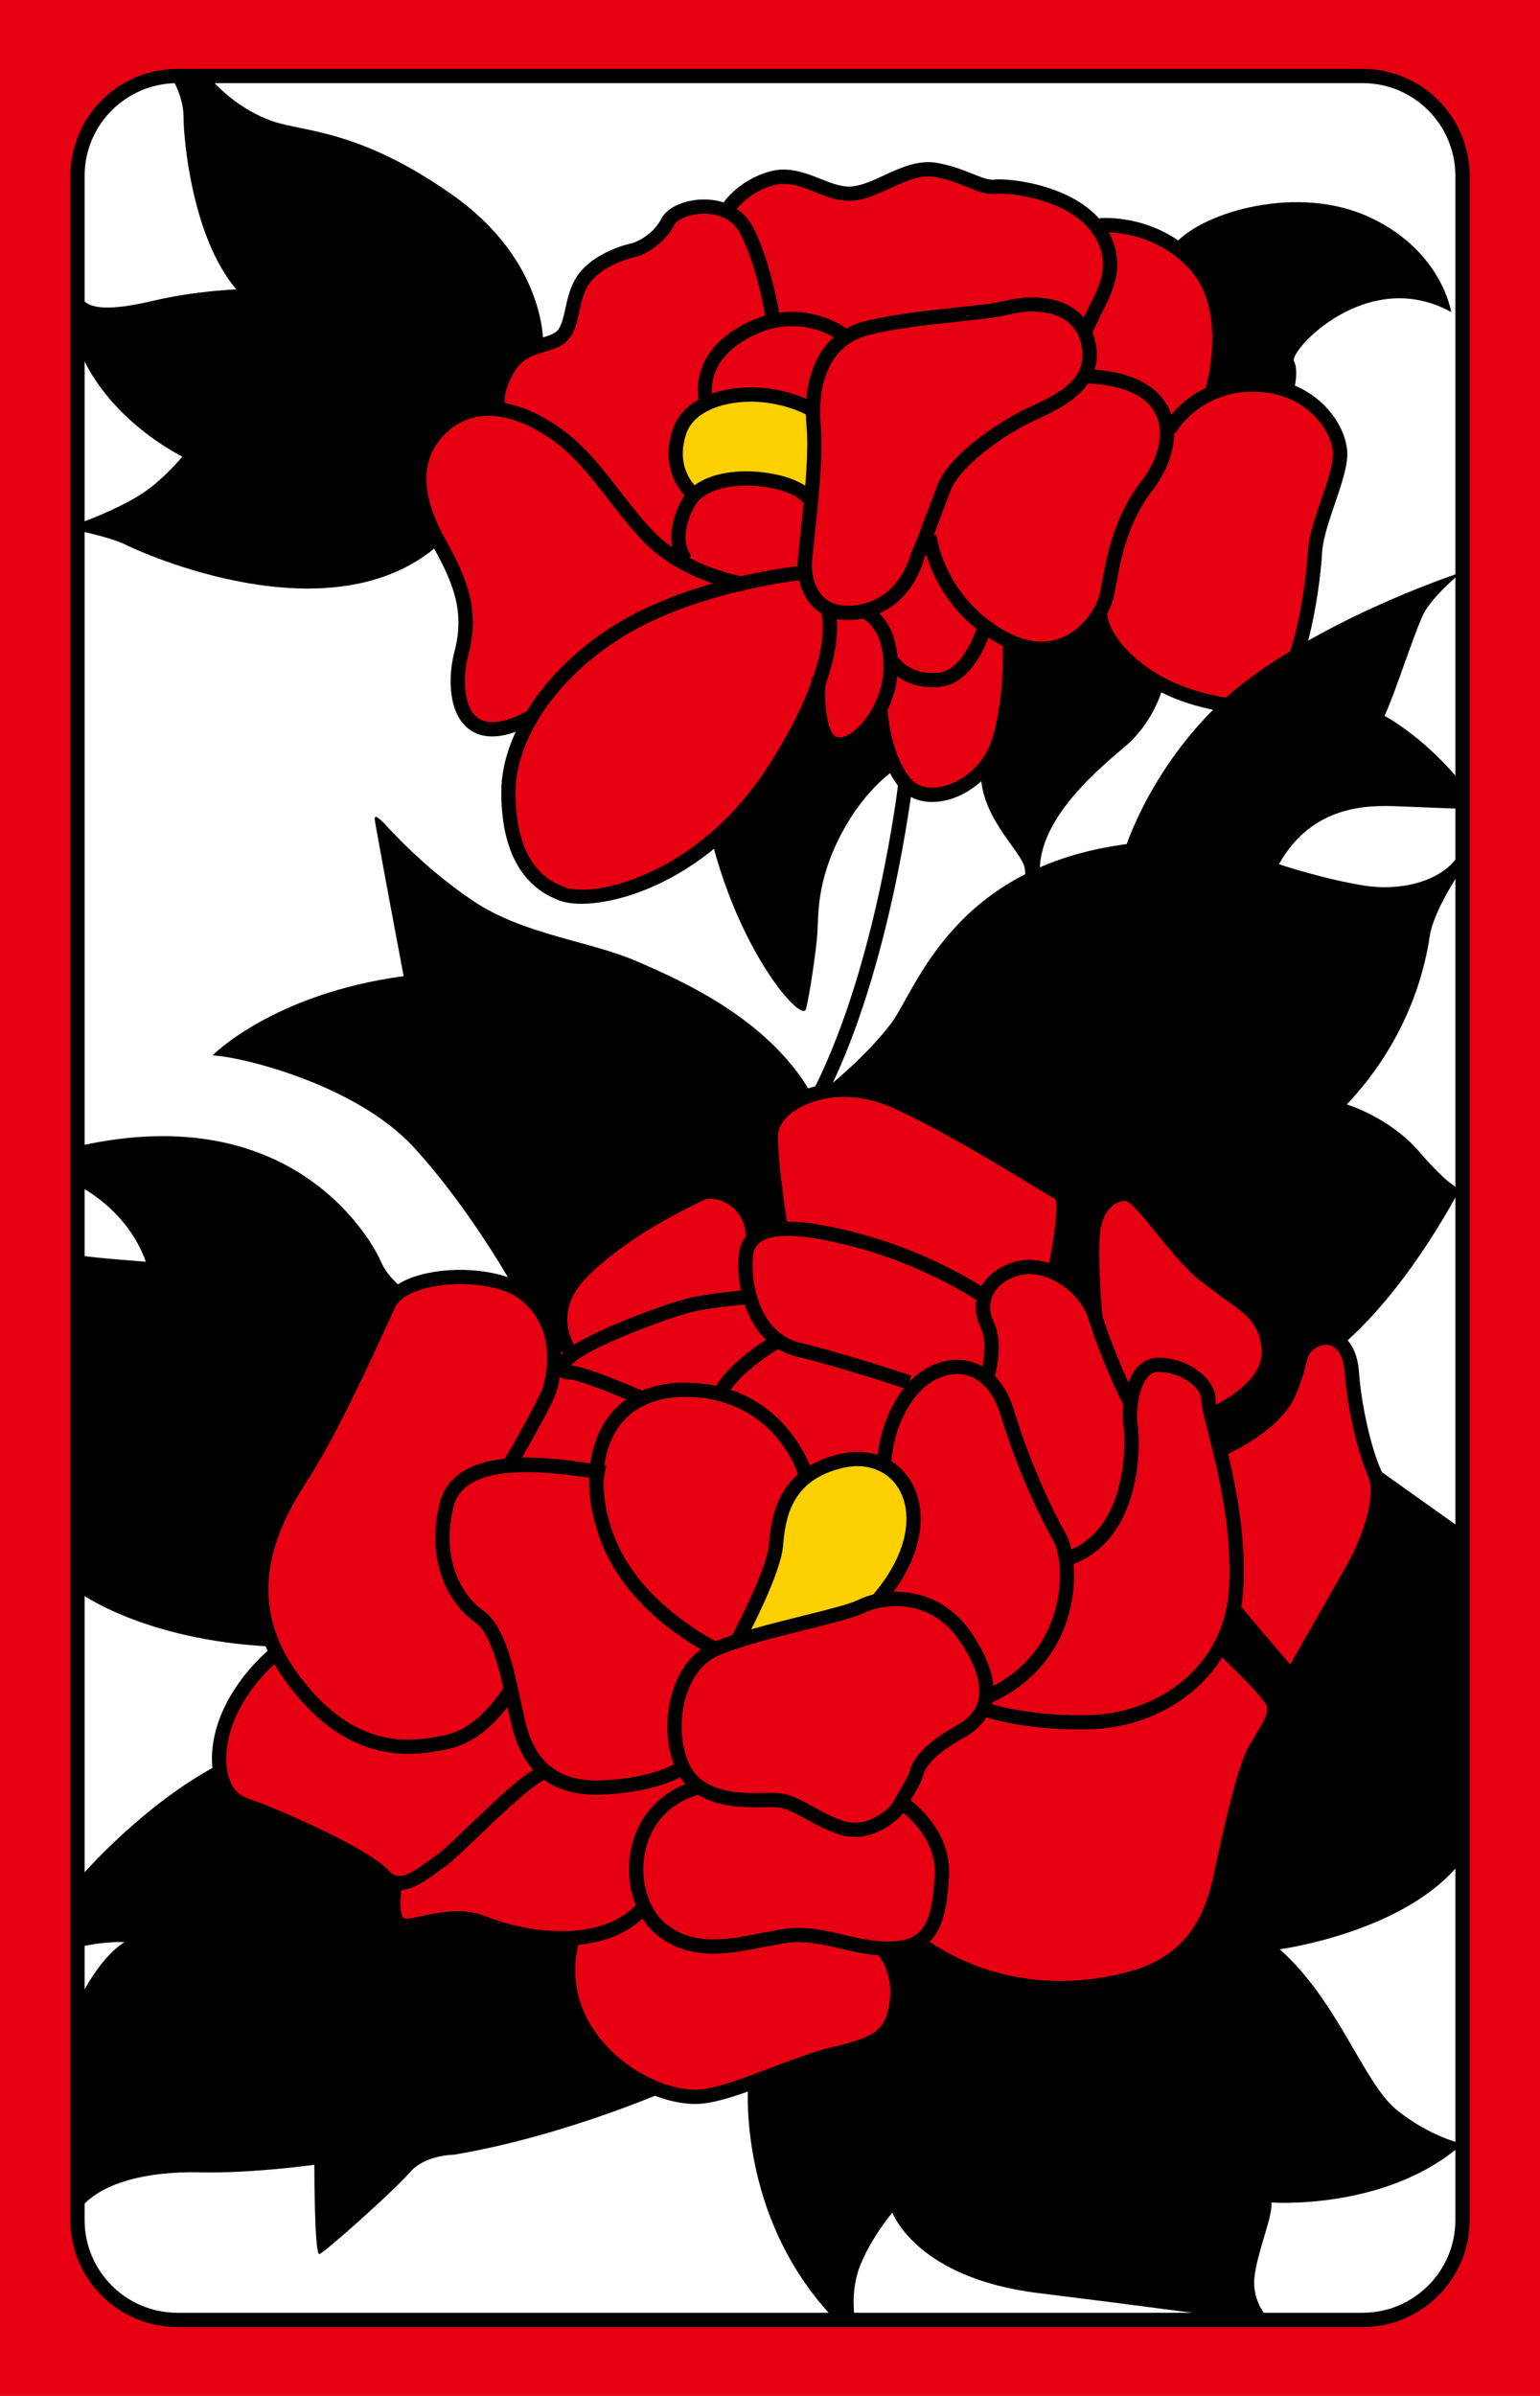 <?xml version="1.0" encoding="iso-8859-1"?>
<!-- Generator: Adobe Illustrator 19.1.0, SVG Export Plug-In . SVG Version: 6.00 Build 0)  -->
<svg version="1.1" id="&#xB808;&#xC774;&#xC5B4;_1" xmlns="http://www.w3.org/2000/svg" xmlns:xlink="http://www.w3.org/1999/xlink"
	 x="0px" y="0px" viewBox="0 0 153.071 238.11" style="enable-background:new 0 0 153.071 238.11;" xml:space="preserve">
<rect style="fill:#E60012;" width="153.071" height="238.11"/>
<g>
	<path style="fill:#FFFFFF;" d="M7.869,16.555L7.62,221.888c0,0,0.915,8.333,10.749,8.833h117.833c0,0,9-1,9.167-10V16.888
		c0,0-0.167-8.167-9.5-9.333L18.035,7.388C18.035,7.388,8.869,7.388,7.869,16.555z"/>
	<path style="fill:#E60012;" d="M52.244,71.763c0,0-1.875,0.625-3.875,0.625s-3.5-3.375-3.125-5.125s1.125-5.125,0.875-7.5
		s-2.375-5.625-4-7.625s-1.375-6.5,0.375-9.375s9-8.5,9-8.5s3,0.125,4-0.625s1.5-2.625,1.625-4s2.375-3.75,4.625-4.5
		s4.125-2.25,5-3.375s3.125-1.625,5.625-0.75c0,0,1.375-2.625,4.25-3.125c2.874-0.5,4.374,0.5,5.749,0.875s4.5,0.125,6.5-0.875
		s4.625-1.125,7-0.25s2.375,0.75,3.625,0.75s6-0.25,9.625,4c0,0,5.125-1.125,8.875,2.75s10,13.5,10,13.5s3,0.875,4.25,3.125
		s0.875,4.875,0.375,6.25s-1.875,4.75-1.875,6.75s-0.5,8.5-2,11.625c-1.5,3.125-3.625,6-3.625,6l-3.125-2.125c0,0-5.875-1.75-8.25-3
		s-7.25-0.75-7.25-0.75l-6.625,6.125l-1.875,3.75c0,0-2.375,2.5-4.375,2.75s-4.25-2.125-5-3.375s-3.375-0.375-3.375-0.375
		l-14.499,8.25c0,0-6,4.875-11.125,5.375s-8-2.125-8.875-7.375S52.244,71.763,52.244,71.763z"/>
	<path style="fill:#FDD000;" d="M80.993,40.763c0,0-1.75-2.25-7.499-1.5c-5.75,0.75-8.5,5.125-4.375,9.875
		c0,0,5.125-3.375,11.499,0.5C80.618,49.638,81.243,43.763,80.993,40.763z"/>
	<path style="fill:#E60012;" d="M21.869,176.721c0,0-0.833-8.5,5.833-12l-1.167-2.666c0,0-2.833-6.834-2.833-7.334
		s0.833-7.5,1.333-8.333c0.5-0.833,6.333-10.5,6.5-11c0.167-0.5,7.667-7.167,7.667-7.167s6.333-3.333,14.333,0.667l3.167-7.667
		l8.167-4.833l13.666-7.5c0,0,6.332-1.667,11.666-0.333c5.334,1.333,11.834,2.5,11.834,2.5l20.5,4.667l4.833,7.499l4.667,8.5
		c0,0,2.166,2.001,2.333,5.334c0.167,3.333,2.999,11,4.333,13.5s-1.5,16.333-1.5,16.333l-7.166,10.5l-8.5,17.667
		c0,0-6.5,9.166-7.667,9.166s-14.667,2.334-15.5,2.167c-0.833-0.167-23.833,0.667-23.833,0.667s-3.666,3-10.333,0.333
		c-6.667-2.667-13.167-3.167-13.167-3.167s-23-6.834-23.5-8s-5.5-13.833-5.5-13.833L21.869,176.721z"/>
	<path style="fill:#FDD000;" d="M73.369,163.138c0,0,3.5-6.375,3.875-9.375s0.25-6,4.249-8c4-2,7.5-0.125,8.875,2
		s0.5,7.5-2.625,11.125c0,0-5,1.5-5.875,1.75S73.369,163.138,73.369,163.138z"/>
	<path d="M17.624,6.846c-5.861,0-10.63,4.768-10.63,10.63v203.158c0,5.861,4.768,10.63,10.63,10.63h117.824
		c5.861,0,10.63-4.769,10.63-10.63V17.476c0-5.861-4.769-10.63-10.63-10.63H17.624z M8.411,220.634V17.476
		c0-5.08,4.133-9.213,9.213-9.213h117.824c5.08,0,9.212,4.133,9.212,9.213v203.158c0,5.08-4.132,9.212-9.212,9.212H17.624
		C12.543,229.846,8.411,225.714,8.411,220.634z"/>
	<path d="M85.301,159.004c-0.828,0.414-3.092,0.978-5.488,1.574c-3.15,0.784-6.72,1.673-8.978,2.66
		c-1.697,0.743-3.006,2.226-3.785,4.29c-1.018,2.696-0.949,5.997,0.177,8.409c1.776,3.806,6.432,3.717,8.933,3.668l0.709-0.009
		c1.116,0,2.051,0.52,3.237,1.181c0.918,0.511,1.959,1.09,3.288,1.532c3.399,1.134,6.134-1.819,6.249-1.945l0.052-0.057l0.76-1.322
		c0.572-0.945,1.164-1.924,1.352-2.676c0.199-0.796,1.328-2.146,3.901-3.55c1.568-0.855,2.545-2.008,2.903-3.425
		c0.473-1.87-0.166-4.169-1.898-6.833C93.423,157.441,87.968,157.671,85.301,159.004z M68.511,175.338
		c-0.957-2.051-1.011-4.988-0.135-7.31c0.447-1.184,1.335-2.751,3.027-3.491c2.148-0.939,5.657-1.813,8.751-2.584
		c2.582-0.643,4.812-1.197,5.78-1.682c1.496-0.748,6.467-1.801,9.59,3.003c1.211,1.863,1.821,3.471,1.821,4.794
		c0,0.323-0.037,0.63-0.109,0.919c-0.262,1.034-0.983,1.86-2.208,2.528c-2.564,1.399-4.24,3.021-4.598,4.45
		c-0.136,0.545-0.72,1.511-1.189,2.287c0,0-0.57,0.993-0.687,1.195c-0.143,0.151-2.27,2.331-4.713,1.518
		c-1.204-0.402-2.141-0.923-3.047-1.428c-1.257-0.699-2.443-1.359-3.926-1.359l-0.736,0.01
		C73.8,178.233,69.897,178.309,68.511,175.338z"/>
	<path d="M62.763,183.586c-0.737,3.258,0.224,6.709,2.392,8.587c3.262,2.828,7.399,2.001,10.723,1.336l2.335-0.419
		c1.84-0.245,3.561,0.156,5.383,0.581c1.688,0.393,3.434,0.8,5.319,0.674c4.607-0.307,5.188-3.921,5.411-7.918
		c0.27-4.854-4.136-7.763-4.323-7.884l-0.771,1.189c0.039,0.025,3.901,2.593,3.678,6.616c-0.272,4.912-1.189,6.389-4.089,6.582
		c-1.676,0.111-3.244-0.254-4.904-0.641c-1.865-0.434-3.795-0.885-5.892-0.604l-2.425,0.434c-3.178,0.636-6.779,1.355-9.517-1.017
		c-1.755-1.522-2.552-4.484-1.937-7.204c0.368-1.627,1.561-4.516,5.412-5.577l-0.377-1.367
		C65.847,177.874,63.508,180.291,62.763,183.586z"/>
	<path d="M43.679,149.474c-1.396,5.865,1.03,9.993,3.533,11.744c1.714,1.2,2.604,5.453,3.193,8.268l0.53,2.339
		c1.253,4.596,4.185,6.73,8.964,6.521c5.908-0.257,8.305-2.071,8.404-2.148l-0.866-1.122c-0.021,0.017-2.205,1.62-7.6,1.855
		c-5.352,0.232-6.864-3.016-7.536-5.479l-0.51-2.256c-0.71-3.394-1.594-7.616-3.768-9.138c-2.139-1.497-4.199-5.082-2.967-10.256
		c1.057-4.438,8.542-3.782,14.944-2.715l0.233-1.398C55.348,144.874,45.178,143.179,43.679,149.474z"/>
	<path d="M60.415,140.88c-2.177,2.975-2.449,7.672-0.709,12.259c2.819,7.434,10.774,11.232,11.112,11.391l0.602-1.283
		c-0.078-0.036-7.776-3.723-10.389-10.609c-1.572-4.144-1.37-8.328,0.528-10.919c1.507-2.06,4.021-3.053,7.271-2.872
		c8.366,0.464,10.519,7.679,10.607,7.985l1.364-0.385c-0.024-0.085-2.496-8.494-11.893-9.017
		C64.168,137.167,61.674,139.161,60.415,140.88z"/>
	<path d="M83.724,144.444c-6.606,1.376-7.082,6.612-7.311,9.129c-0.234,2.574-3.634,8.915-3.668,8.979l1.248,0.672
		c0.146-0.271,3.572-6.66,3.831-9.521c0.228-2.509,0.61-6.708,6.188-7.871c2.225-0.463,4.267,0.355,5.327,2.133
		c1.265,2.121,1.268,5.984-2.514,10.467l1.084,0.914c4.262-5.052,4.162-9.565,2.646-12.106
		C89.177,144.924,86.559,143.854,83.724,144.444z"/>
	<path d="M90.077,137.68c-2.885,3.409-2.918,7.773-2.918,7.958l1.418,0.001c0-0.04,0.041-4.04,2.582-7.043
		c1.307-1.544,3.118-2.297,4.729-1.965c1.614,0.333,2.876,1.74,3.553,3.963c1.805,5.932,4.101,10.464,5.309,12.638
		c0.608,1.096,1.006,4.218-0.071,7.439c-0.767,2.291-2.576,5.421-6.848,7.319l0.576,1.295c4.742-2.107,6.759-5.604,7.615-8.164
		c1.227-3.667,0.719-7.224-0.034-8.577c-1.18-2.125-3.424-6.557-5.191-12.362c-0.834-2.742-2.476-4.496-4.622-4.938
		C94.056,134.806,91.719,135.74,90.077,137.68z"/>
	<path d="M113.002,135.933c-1.404,1.619-1.506,4.61-1.335,5.806c0.304,2.128,0.215,10.481-5.773,12.477l0.448,1.344
		c6.804-2.268,7.145-11.105,6.728-14.023c-0.176-1.234,0.08-3.61,1.004-4.676c0.305-0.352,0.637-0.515,1.045-0.515
		c2.271,0,4.291,1.56,4.291,2.791c0,0.597,0.268,1.647,0.672,3.239c0.908,3.57,2.428,9.546,2.08,15.469
		c-0.467,7.936-7.181,12.338-13.57,12.584c-6.27,0.241-10.446-1.196-10.487-1.21l-0.472,1.336c0.18,0.063,4.453,1.543,11.014,1.29
		c7.028-0.271,14.414-5.138,14.93-13.916c0.361-6.144-1.191-12.252-2.12-15.902c-0.337-1.325-0.628-2.471-0.628-2.89
		c0-2.163-2.774-4.209-5.709-4.209C114.304,134.929,113.572,135.276,113.002,135.933z"/>
	<path d="M100.644,125.466c-1.613,0.537-2.797,1.546-3.332,2.84c-0.482,1.165-0.422,2.461,0.173,3.649
		c0.713,1.426,0.21,3.895-0.044,4.725l1.355,0.416c0.044-0.144,1.07-3.547-0.044-5.774c-0.407-0.815-0.454-1.694-0.131-2.474
		c0.381-0.921,1.236-1.626,2.471-2.038c1.099-0.365,2.426-0.195,3.74,0.481c1.604,0.825,2.891,2.283,3.358,3.805
		c1.015,3.295,3.028,7.846,3.588,8.685l1.18-0.786c-0.435-0.652-2.416-5.075-3.412-8.315c-0.586-1.902-2.105-3.641-4.065-4.649
		C103.824,125.179,102.107,124.977,100.644,125.466z"/>
	<path d="M74.796,122.265c-0.832,0.584-1.298,1.448-1.384,2.568c-0.262,3.408,1.064,8.882,5.794,9.994
		c4.169,0.981,10.871,3.211,10.938,3.232l0.447-1.344c-0.067-0.023-6.829-2.272-11.062-3.268c-3.862-0.909-4.93-5.585-4.705-8.506
		c0.054-0.697,0.303-1.18,0.785-1.519c1.399-0.982,4.702-0.765,9.819,0.647c7.036,1.94,11.983,5.363,12.032,5.397l0.812-1.161
		c-0.208-0.146-5.184-3.594-12.468-5.604C80.105,121.132,76.607,120.992,74.796,122.265z"/>
	<path d="M70.997,138.049l1.244,0.679c1.383-2.536,5.188-4.701,5.226-4.723l-0.695-1.234
		C76.601,132.866,72.576,135.153,70.997,138.049z"/>
	<path d="M68.715,128.946c-2.243,0.498-9.874,3.26-12.281,5.132c-0.749,0.583-1.572,1.358-1.287,2.191
		c0.209,0.609,0.897,0.827,1.472,0.827c0.76,0,4.386,1.428,6.717,2.441l0.565-1.3c-0.96-0.418-5.703-2.448-7.162-2.542
		c0.12-0.126,0.285-0.281,0.564-0.499c2.137-1.662,9.578-4.392,11.719-4.868c2.172-0.482,5.612-0.732,5.646-0.734l-0.101-1.414
		C74.423,128.191,70.99,128.44,68.715,128.946z"/>
	<path d="M69.302,118.004l-0.431,0.213c-2.053,1.004-7.505,3.672-11.503,7.67c-4.648,4.648-1.085,9.153-1.049,9.198l1.101-0.892
		c-0.115-0.145-2.78-3.575,0.949-7.305c3.831-3.831,9.129-6.424,11.124-7.4l0.442-0.218c0.48-0.24,1.498-0.181,2.442,0.402
		c0.666,0.411,1.783,1.409,1.783,3.464h1.417c0-2.743-1.538-4.103-2.455-4.669C71.852,117.684,70.316,117.497,69.302,118.004z"/>
	<path d="M41.854,126.678c-1.978,0.529-3.319,1.451-3.879,2.663l-0.564,1.232c-1.708,3.735-5.263,11.509-8.136,15.93
		c-3.24,4.984-6.841,12.566-0.725,20.808c6.276,8.459,12.816,7.151,15.958,6.523c4.015-0.804,6.613-5.151,6.722-5.336l-1.221-0.72
		c-0.023,0.04-2.391,3.988-5.779,4.665c-3.076,0.615-8.801,1.761-14.542-5.977c-5.59-7.534-2.235-14.561,0.775-19.191
		c2.931-4.509,6.382-12.058,8.237-16.112l0.562-1.227c0.372-0.806,1.423-1.477,2.958-1.889c3.118-0.835,7.349-0.413,9.239,0.921
		c4.377,3.089,2.565,8.709,2.486,8.947c-0.391,1.173-2.977,5.715-3.94,7.366l1.225,0.715c0.144-0.248,3.543-6.082,4.06-7.633
		c0.093-0.279,2.213-6.864-3.014-10.554C50.055,126.24,45.379,125.732,41.854,126.678z"/>
	<path d="M78.323,109.12c-1.534,1.001-2.413,2.374-2.413,3.768c0,3.271,0.968,9.119,1.009,9.366l1.398-0.232
		c-0.01-0.06-0.991-5.98-0.991-9.134c0-0.905,0.645-1.847,1.77-2.58c1.876-1.225,5.486-2.03,9.485-0.271
		c4.683,2.061,10.988,5.916,14.376,7.986c0,0,1.714,1.023,1.954,1.167c0.065,0.142,0.098,0.395,0.098,0.763
		c0,1.315-0.368,3.854-0.836,6.037l1.387,0.297c1.614-7.536,0.531-8.078,0.123-8.282l-1.986-1.19
		c-3.416-2.088-9.775-5.976-14.545-8.074C84.637,106.752,80.496,107.702,78.323,109.12z"/>
	<path d="M107.912,122.573c-0.253,2.782,0.229,8.151,0.25,8.379l1.412-0.129c-0.005-0.054-0.491-5.468-0.25-8.121
		c0.225-2.477,1.511-3.355,2.544-3.355c0.516,0.041,1.982,1.856,3.053,3.182c1.273,1.575,2.716,3.361,4.239,4.65l2.499,1.876
		c2.16,1.512,3.588,2.511,3.752,5.127c0.215,3.446-5.261,5.779-5.316,5.802l0.546,1.309c0.264-0.11,6.463-2.746,6.185-7.198
		c-0.206-3.298-2.128-4.643-4.354-6.2l-2.396-1.797c-1.421-1.202-2.819-2.933-4.053-4.459c-1.969-2.438-3.048-3.708-4.155-3.708
		C110.238,117.93,108.224,119.146,107.912,122.573z"/>
	<path d="M129.975,132.798c-1.107,0.739-1.271,1.388-1.52,2.37c-0.165,0.653-0.392,1.548-0.988,2.94
		c-1.366,3.188-6.565,5.352-6.617,5.373l0.537,1.312c0.235-0.097,5.787-2.403,7.383-6.127c0.641-1.496,0.883-2.453,1.06-3.152
		c0.23-0.911,0.278-1.102,0.932-1.537c0.547-0.364,1.168-0.436,1.662-0.194c0.701,0.343,1.141,1.286,1.238,2.655
		c0.245,3.424,1.237,7.825,2.31,10.237c0.185,0.416,0.268,0.931,0.268,1.509c0,2.05-1.04,4.91-2.242,7.114
		c0,0-4.913,8.645-5.749,10.118c-1.959-2.262-4.477-5.204-4.789-5.672l-1.18,0.786c0.511,0.765,5.04,5.98,5.555,6.571l0.657,0.755
		l6.75-11.88c1.631-2.99,3.14-7.371,2.025-9.878c-1.015-2.282-1.956-6.479-2.191-9.763c-0.183-2.554-1.35-3.494-2.028-3.826
		C132.094,132.043,130.946,132.151,129.975,132.798z"/>
	<path d="M120.884,164.154c0.039,0.037,3.951,3.712,4.895,5.127c0.466,0.698-0.036,1.59-0.898,2.984l-0.896,1.556
		c-0.784,1.567-1.785,5.221-3.06,11.168l-0.083,0.396c-0.737,3.485-1.851,8.754-8.656,10.568
		c-7.316,1.951-14.563,0.746-20.408-3.393l-0.818,1.156c6.193,4.388,13.861,5.668,21.592,3.607
		c7.646-2.039,8.918-8.052,9.677-11.645l0.084-0.392c1.231-5.748,2.221-9.392,2.94-10.831l0.834-1.445
		c0.917-1.487,1.865-3.025,0.872-4.515c-1.033-1.551-4.939-5.219-5.105-5.374L120.884,164.154z"/>
	<path d="M22.227,169.838c-1.279,2.74-1.521,5.728-0.631,7.796c0.518,1.204,1.399,2.043,2.549,2.426
		c2.983,0.995,11.85,4.977,13.441,6.795c1.901,2.173,4.415,0.295,5.916-0.827l0.761-0.55c0.587-0.392,1.765-1.52,3.256-2.947
		c2.12-2.031,5.669-5.43,6.773-5.705l-0.344-1.375c-1.363,0.341-3.931,2.725-7.409,6.056c-1.326,1.271-2.579,2.47-3.062,2.792
		l-0.823,0.595c-2.007,1.5-3.118,2.036-4,1.028c-1.974-2.256-11.42-6.326-14.059-7.205c-0.766-0.256-1.336-0.808-1.695-1.642
		c-0.724-1.683-0.483-4.288,0.613-6.637c1.649-3.533,4.505-5.712,4.534-5.733l-0.851-1.133
		C27.065,163.667,24.031,165.972,22.227,169.838z"/>
	<path d="M39.118,191.639c0.694,0.694,1.785,0.456,3.166,0.154c1.604-0.351,3.6-0.786,5.572,0.003
		c3.838,1.535,12.235,3.158,16.543-1.688l-1.06-0.941c-3.51,3.948-10.868,2.948-14.957,1.312c-2.376-0.95-4.703-0.442-6.401-0.071
		c-0.661,0.145-1.658,0.362-1.862,0.227c-0.216-0.219-0.312-0.806-0.312-1.526c0-0.719,0.094-1.57,0.254-2.322l-1.386-0.297
		C38.537,187.137,37.906,190.428,39.118,191.639z"/>
	<path d="M57.514,202.007c2.844,4.654,7.991,7.09,11.604,7.09c2.035,0,4.957-1.111,8.051-2.289c2.039-0.775,4.147-1.577,5.86-1.981
		c4.277-1.006,6.212-1.838,6.788-5.582c0.544-3.535-1.337-5.732-1.417-5.824l-1.069,0.931c0.062,0.073,1.525,1.819,1.086,4.679
		c-0.434,2.813-1.541,3.437-5.712,4.418c-1.805,0.424-3.958,1.243-6.04,2.035c-2.838,1.079-5.773,2.195-7.547,2.195
		c-3.14,0-7.851-2.246-10.396-6.41c-2.529-4.14-1.199-8.107-1.186-8.146l-1.337-0.471C56.135,192.839,54.622,197.274,57.514,202.007
		z"/>
	<path d="M74.369,207.055c0,0-1.167,13.166,8.499,23.333l2.167,0.5c0,0-0.666-2.999,0.5-5.833c1.166-2.834,3.166-5.167,3.166-5.167
		s2.333,6.5,14.5,8s20.5,2.667,20.5,2.667h2.5c0,0-1.834-1.668-1.5-4.334s1.834-6,1.667-7.333c0,0,11.5,0.834,19-5.833
		c0,0-3.167-0.668-6.5-3.334c-3.333-2.666-5.834-10.834-11.667-16c0,0,12.5-1.666,18-8.666v-33.167l-8.666-6.167
		c0,0,0.334,2.333,0,5c-0.334,2.667-8.334,15.334-8.334,15.334l-4.166-4.5c0,0-1.167-1.501-1.667-0.334
		c-0.5,1.167-1.333,2.834-1.333,2.834s4.833,3.833,5.333,4.833s-0.333,3.333-1,4.333s-2.999,8.167-3.333,9.667
		s-1.542,7.875-3.792,10.375s-9.5,5.125-16.375,4.125s-9.125-3.25-9.125-3.25l-1.75-1.25l-2.125,0.75c0,0-0.625,1.125-0.125,2.25
		s1.25,4.625-1.125,6.625s-7.5,2.625-7.5,2.625L74.369,207.055z"/>
	<path d="M21.702,175.388c0,0-0.333,2.167,2.167,3.667s11.5,3.999,15.5,8.166c0,0-0.375,1.542-0.25,2.792s1.375,1.5,2.875,1.125
		s4.375-0.875,6.125,0s5.5,1.875,8.25,1.75c0,0-0.625,4.375,0.625,7.25s5.75,7,9.625,7.5c0,0-10.375,4.625-21.5,6.5
		c0,0-2.875,0-4.375,1.75s-8.5,8-9,8.125c-0.5,0.125-0.5-8.875-0.5-8.875s-6.25,0.875-11.375,0.75s-10,1-12,3.75l-0.125-20.625
		c0,0,1.875-4.25,4.625-6c0,0-2-0.125-4.5,0.5l0.25-7.125C8.119,186.388,14.286,179.263,21.702,175.388z"/>
	<path d="M39.994,128.013c0,0-1.5-1.125-2.125-2.625s-8.25-16.375-30-11.5v4c0,0,4.75,2.25,6.625,7.5c0,0-5.25-0.375-6.5-0.625
		l-0.125,33.5c0,0,6.375,4.75,19.125,5.375c0,0-1.75-3.25-0.625-8.375s4.375-10.375,4.875-11.125s5.875-11.25,6.25-12.5
		S39.244,128.388,39.994,128.013z"/>
	<path d="M51.244,128.263c0,0-4.375-8-10.125-14.25s-17.125-9-20-9.125c0,0,6-6.125,19-7.875c0,0-2.875-15.25-2.875-15.625
		s0.25-0.25,0.875,0.375s3.875,4.375,8.875,7.75s11.625,4,16.25,6s13.125,5.75,17.374,13.125c0,0-3.624,0.25-3.999,4.25l0.75,8
		c0,0,0.25,1.25-0.25,1.375s-1.875,0.75-1.875,0.75s-0.625-3.125-2.875-4.25s-8.25,2.875-8.25,2.875s-9.875,4-8.25,10.75
		c0,0-0.625,0.5-1.25-0.5S52.869,128.888,51.244,128.263z"/>
	<path d="M81.993,108.263c0,0,4.125-3.25,6.625-6.625s6.125-15.5,23.375-17.75c0,0,3.25-9.875,12.25-16.5s21-10.5,21-10.5
		s-2.875,2.375-3.75,4.125s-3,8.375-3.875,10.125c0,0,4.25,2.25,8,7.125l-0.125,2.125c0,0-3.375-0.125-6.375-0.25
		s-8.625-0.25-12,5.75c0,0,4.5,1.5,8.5,2.125s8.25-0.625,9.625-3.5l-0.125,2.125c0,0-2.625,3.875-3,6.375s-1.75,9.875-8.25,16.75
		c0,0,4.25,1.25,7.25,4.75s4,3.625,4,3.625s-4.75,9.375-11.375,15.25c0,0-1.25-0.75-2.5-0.5s-1.875,1.125-2.25,2.5
		s-1.125,5.75-6.75,8.25c0,0-1.25,0.375-1.375-0.75l-0.125-1.25c0,0-0.75-0.875,0.75-1.5s4.5-2,4.625-6s-3.5-5.25-4.625-6
		s-7.5-7.5-8-8.25s-1.875-1.375-3.25-0.875s-2.375,5.25-1.5,11c0,0-1.5-2.375-3.375-3.125c0,0-0.875-0.625-0.375-1.875
		s1.125-4.875,0.75-5.625s-2-1.875-2-1.875s-8.25-4.375-10.875-6.125S84.493,108.013,81.993,108.263z"/>
	<path d="M100.029,29.867c-1.118,0.279-2.926,0.473-5.018,0.695c-2.788,0.298-5.948,0.636-8.805,1.302
		c-6.387,1.49-6.241,8.356-6.044,10.424c0.269,2.839-0.25,7.619-0.629,11.109l-0.204,1.92c-0.215,2.153,0.398,4.037,1.683,5.168
		c0.857,0.753,2.421,1.525,5.015,0.927c4.551-1.051,5.729-5.471,5.846-5.961c0.47-0.956,0.883-2.085,1.357-3.395l1.293-3.398
		c0.996-2.419,5.37-5.5,8.145-6.795l0.406-0.188c2.277-1.05,5.946-2.741,5.946-6.393c0-0.379-0.04-0.778-0.124-1.201
		c-0.312-1.553-1.097-2.736-2.334-3.52C104.618,29.332,101.913,29.396,100.029,29.867z M81.949,59.421
		c-0.938-0.825-1.378-2.27-1.209-3.963l0.202-1.907c0.387-3.551,0.915-8.415,0.631-11.396c-0.169-1.779-0.312-7.681,4.956-8.91
		c2.771-0.646,5.886-0.979,8.633-1.272c2.145-0.229,3.997-0.427,5.211-0.73c1.599-0.399,3.865-0.474,5.432,0.518
		c0.897,0.568,1.47,1.443,1.701,2.6c0.63,3.143-1.903,4.589-5.025,6.028l-0.412,0.19c-2.322,1.084-7.543,4.353-8.855,7.539
		l-1.314,3.455c-0.474,1.306-0.882,2.433-1.331,3.331l-0.038,0.076l-0.02,0.086c-0.038,0.166-0.97,4.08-4.801,4.965
		C84.119,60.397,82.819,60.186,81.949,59.421z"/>
	<path d="M63.212,60.924c-7.881,4.028-13.386,11.347-13.386,17.798c0,7.309,3.254,9.929,5.984,10.839
		c3.316,1.105,14.306-1.006,21.822-12.792c7.459-11.698,5.303-16.49,5.207-16.688l-1.282,0.604c0.02,0.044,1.822,4.434-5.12,15.322
		c-6.996,10.971-17.269,13.179-20.178,12.209c-3.328-1.109-5.016-4.304-5.016-9.494c0-5.941,5.187-12.74,12.614-16.536
		c7.286-3.725,16.154-4.584,16.243-4.592l-0.131-1.411C79.597,56.217,70.748,57.072,63.212,60.924z"/>
	<path d="M42.655,42.771c-2.369,2.877-2.221,6.898,0.429,11.63c2.118,3.784,3.08,6.547,2.099,10.309
		c-0.716,2.744-0.567,6.192,1.379,7.714c1.523,1.189,3.76,0.995,6.646-0.579L52.529,70.6c-1.612,0.879-3.804,1.715-5.094,0.706
		c-1.368-1.068-1.479-3.947-0.881-6.239c1.103-4.226,0.065-7.252-2.234-11.358c-2.373-4.238-2.565-7.615-0.571-10.036
		c2.318-2.813,5.787-3.11,9.768-0.835c3.021,1.727,4.792,4.017,6.844,6.667c1.007,1.303,2.049,2.648,3.32,4.03
		c3.96,4.304,10.001,5.187,10.257,5.222l0.196-1.403c-0.058-0.008-5.801-0.855-9.41-4.778c-1.23-1.337-2.253-2.659-3.242-3.937
		c-2.054-2.655-3.995-5.164-7.261-7.03C49.638,38.987,45.422,39.412,42.655,42.771z"/>
	<path d="M85.611,61.382c0.091,0.036,2.215,0.939,2.215,4.84c0,2.906-1.67,5.589-3.241,6.637c-0.573,0.382-1.1,0.519-1.444,0.375
		c-1.035-0.431-1.248-3.706-1.067-5.783l-1.412-0.125c-0.091,1.033-0.426,6.232,1.934,7.217c0.801,0.334,1.786,0.154,2.775-0.505
		c1.925-1.283,3.873-4.38,3.873-7.815c0-4.935-2.999-6.116-3.127-6.164L85.611,61.382z"/>
	<path d="M93.298,66.85c-2.818,0.281-3.949-1.432-3.996-1.505l-1.204,0.748c0.064,0.104,1.609,2.54,5.341,2.167
		c3.789-0.379,5.226-6.127,5.285-6.371l-1.377-0.335C97.006,62.948,95.614,66.618,93.298,66.85z"/>
	<path d="M107.844,38.096c3.722,0.127,6.162,1.207,7.057,3.126c1.024,2.193-0.127,4.906-1.423,6.563
		c-2.742,3.503-3.471,7.499-3.952,10.143l-0.185,0.987c-0.249,1.25-1.538,3.433-3.622,4.374c-1.796,0.812-3.813,0.582-5.994-0.681
		c-5.927-3.432-6.645-9.402-6.65-9.463l-1.41,0.15c0.029,0.273,0.78,6.735,7.35,10.539c3.238,1.874,5.751,1.44,7.289,0.745
		c2.702-1.221,4.129-3.891,4.429-5.387l0.189-1.012c0.457-2.507,1.147-6.296,3.673-9.523c1.544-1.973,2.887-5.261,1.592-8.036
		c-0.791-1.697-2.872-3.759-8.292-3.942L107.844,38.096z"/>
	<path d="M115.582,42.377l1.237,0.69c0.096-0.169,2.393-4.138,7.716-4.138c5.32,0,7.81,3.914,7.959,6.009
		c0.076,1.058-0.544,2.874-1.144,4.631c-0.625,1.831-1.271,3.726-1.357,5.279c-0.16,2.91-0.973,8.325-2.272,11.252
		c-1.141,2.566-2.502,4.388-8.655,2.606c-5.985-1.732-8.988-5.84-8.988-7.652h-1.418c0,2.563,3.479,7.123,10.012,9.014
		c6.52,1.888,8.791,0.102,10.345-3.393c1.373-3.091,2.225-8.73,2.393-11.749c0.075-1.358,0.689-3.159,1.283-4.9
		c0.675-1.978,1.312-3.845,1.216-5.189c-0.212-2.953-3.337-7.324-9.373-7.324C118.356,37.513,115.692,42.179,115.582,42.377z"/>
	<path d="M73.725,46.848c-2.945,0.104-5.07,1.126-5.985,2.879c-2.215,4.245-0.129,6.406-0.039,6.496l1.01-0.994
		c-0.059-0.064-1.421-1.575,0.286-4.847c0.659-1.262,2.4-2.034,4.778-2.118c2.783-0.099,5.457,0.797,5.99,1.662l1.207-0.742
		C79.995,47.596,76.521,46.748,73.725,46.848z"/>
	<path d="M70.579,39.19c-1.913,0.718-3.198,1.919-3.716,3.474c-1.472,4.414,1.435,6.839,1.559,6.94l0.897-1.098
		c-0.093-0.077-2.265-1.935-1.111-5.395c0.478-1.434,1.824-2.203,2.87-2.596c2.844-1.068,6.791-0.664,9.6,0.982l0.717-1.223
		C78.192,38.399,73.846,37.963,70.579,39.19z"/>
	<path d="M73.87,32.262c-5.79,3.076-4.357,7.795-4.342,7.842l1.351-0.427c-0.045-0.148-1.055-3.66,3.656-6.163
		c4.847-2.575,8.581,0.155,8.74,0.273l0.856-1.13C83.945,32.517,79.538,29.251,73.87,32.262z"/>
	<path d="M69.924,19.824c-1.912,0.019-3.635,0.805-4.189,1.913c-0.719,1.439-2.338,2.322-3.005,2.456
		c-0.035,0.007-3.536,0.729-5.268,3.111c-0.757,1.041-1.029,2.275-1.268,3.364c-0.202,0.918-0.393,1.784-0.826,2.218
		c-0.325,0.325-0.905,0.498-1.576,0.698c-1.249,0.373-2.804,0.837-3.865,2.604c-1.629,2.715-1.119,4.278-1.056,4.447l1.334-0.479
		c-0.003-0.011-0.328-1.131,0.938-3.239c0.778-1.297,1.935-1.642,3.054-1.976c0.82-0.245,1.594-0.476,2.172-1.055
		c0.727-0.727,0.96-1.789,1.208-2.915c0.22-1,0.448-2.034,1.031-2.835c1.164-1.602,3.628-2.401,4.399-2.556
		c1.071-0.214,3.081-1.383,3.995-3.212c0.268-0.534,1.51-1.115,2.935-1.129c0.967-0.01,2.726,0.235,3.637,1.975
		c1.756,3.352,2.586,8.724,2.594,8.777l1.401-0.212c-0.035-0.229-0.873-5.659-2.739-9.224
		C73.909,20.801,72.121,19.804,69.924,19.824z"/>
	<path d="M87.89,17.419c-1.088,0.502-2.116,0.976-3.109,1.1c-1.029,0.128-2.102-0.297-3.237-0.746
		c-1.481-0.588-3.162-1.253-5.031-0.733c-3.23,0.897-4.687,3.213-4.747,3.311l1.205,0.746c0.012-0.02,1.248-1.948,3.921-2.691
		c1.41-0.392,2.731,0.131,4.129,0.686c1.251,0.496,2.546,1.009,3.935,0.835c1.211-0.151,2.388-0.694,3.526-1.219
		c1.535-0.707,2.985-1.375,4.43-1.12c1.309,0.23,2.35,0.648,3.269,1.015c1.025,0.411,1.911,0.765,2.775,0.657
		c1.18-0.147,7.497,0.47,9.812,4.172c1.718,2.75,0.525,5.03-0.627,7.237l-0.936,1.972l1.326,0.498l0.865-1.814
		c1.213-2.319,2.722-5.206,0.572-8.644c-2.667-4.267-9.646-5.021-11.188-4.827c-0.502,0.062-1.195-0.215-2.073-0.566
		c-0.934-0.374-2.096-0.839-3.549-1.095C91.277,15.858,89.556,16.651,87.89,17.419z"/>
	<path d="M109.304,21.683l0.127,1.411c0.052-0.005,5.206-0.399,8.908,3.765c3.686,4.147,1.539,11.587,1.517,11.661l1.358,0.404
		c0.101-0.335,2.397-8.267-1.816-13.007C115.208,21.204,109.543,21.66,109.304,21.683z"/>
	<path d="M99.661,63.763c0.003,0.056,0.306,5.587-1.132,9.901c-0.897,2.69-3.302,4.25-5.155,4.559
		c-0.738,0.123-2.102,0.166-2.943-0.933c-2-2.615-2.186-6.559-2.188-6.599l-1.416,0.058c0.007,0.179,0.201,4.425,2.479,7.402
		c0.942,1.232,2.511,1.769,4.302,1.469c2.762-0.461,5.339-2.727,6.266-5.509c1.526-4.577,1.217-10.195,1.202-10.433L99.661,63.763z"
		/>
	<path d="M80.984,108.071l1.268,0.634c6.316-12.633,8.425-30.557,8.445-30.736l-1.408-0.161
		C89.269,77.984,87.187,95.666,80.984,108.071z"/>
	<path d="M89.118,76.388c0,0-3,1.75-5.5,6.5s-2.25,8.125-2.375,9.875s-0.75,6-1.125,7.5s-6.499-5.375-9.374-16.75
		c0,0,7.625-5.375,10.249-14.5c0,0-0.75,3.375,1.875,4.875s4.25-3,4.25-3S88.243,74.888,89.118,76.388z"/>
	<path d="M97.493,77.013c0,0,3-4.5,3-12.75c0,0,6.5,1.875,8.5-2.75c0,0,1.375,4.5,6.625,6.625c0,0-0.75,3.5-3.875,6.125
		s-8.75,7.5-8.375,12.75s-0.75,3.75-0.75,3.75s-0.625-2.75-0.75-4.375S97.618,81.513,97.493,77.013z"/>
	<path d="M128.618,38.763c0,0,0.5-1.875,0-2.875s7.25-9.5,15.625-4.875c0,0-0.875-6-8-9.375s-16.5-0.625-19.375,2.5
		c0,0,5.875,2.5,3.5,15C120.368,39.138,122.993,37.138,128.618,38.763z"/>
	<path d="M53.994,34.263c0,0,0.375-8.25-9-14.875s-14.875-6.25-18-7.375s-5.25-3.25-6-4.125l-4.125-0.5c0,0,1.375,2,1.375,4.25
		s0.875,12,5.25,17.125c0,0-4,0.125-8.25,1.125s-6.375,0.875-7.125-0.25v5.625c0,0,2.125,5.875,10,10.125c0,0-1.75,2.125-3.75,3.5
		s-5.125,2.625-6.5,3.125v0.75c0,0,3.125,0.625,4.625,1.375s20.542,9.458,31.208-0.083c0,0-2.708-3.542-1.833-7.917
		c0,0-1.25-4.625,7.375-5.375C49.244,40.763,48.744,36.388,53.994,34.263z"/>
</g>
</svg>

